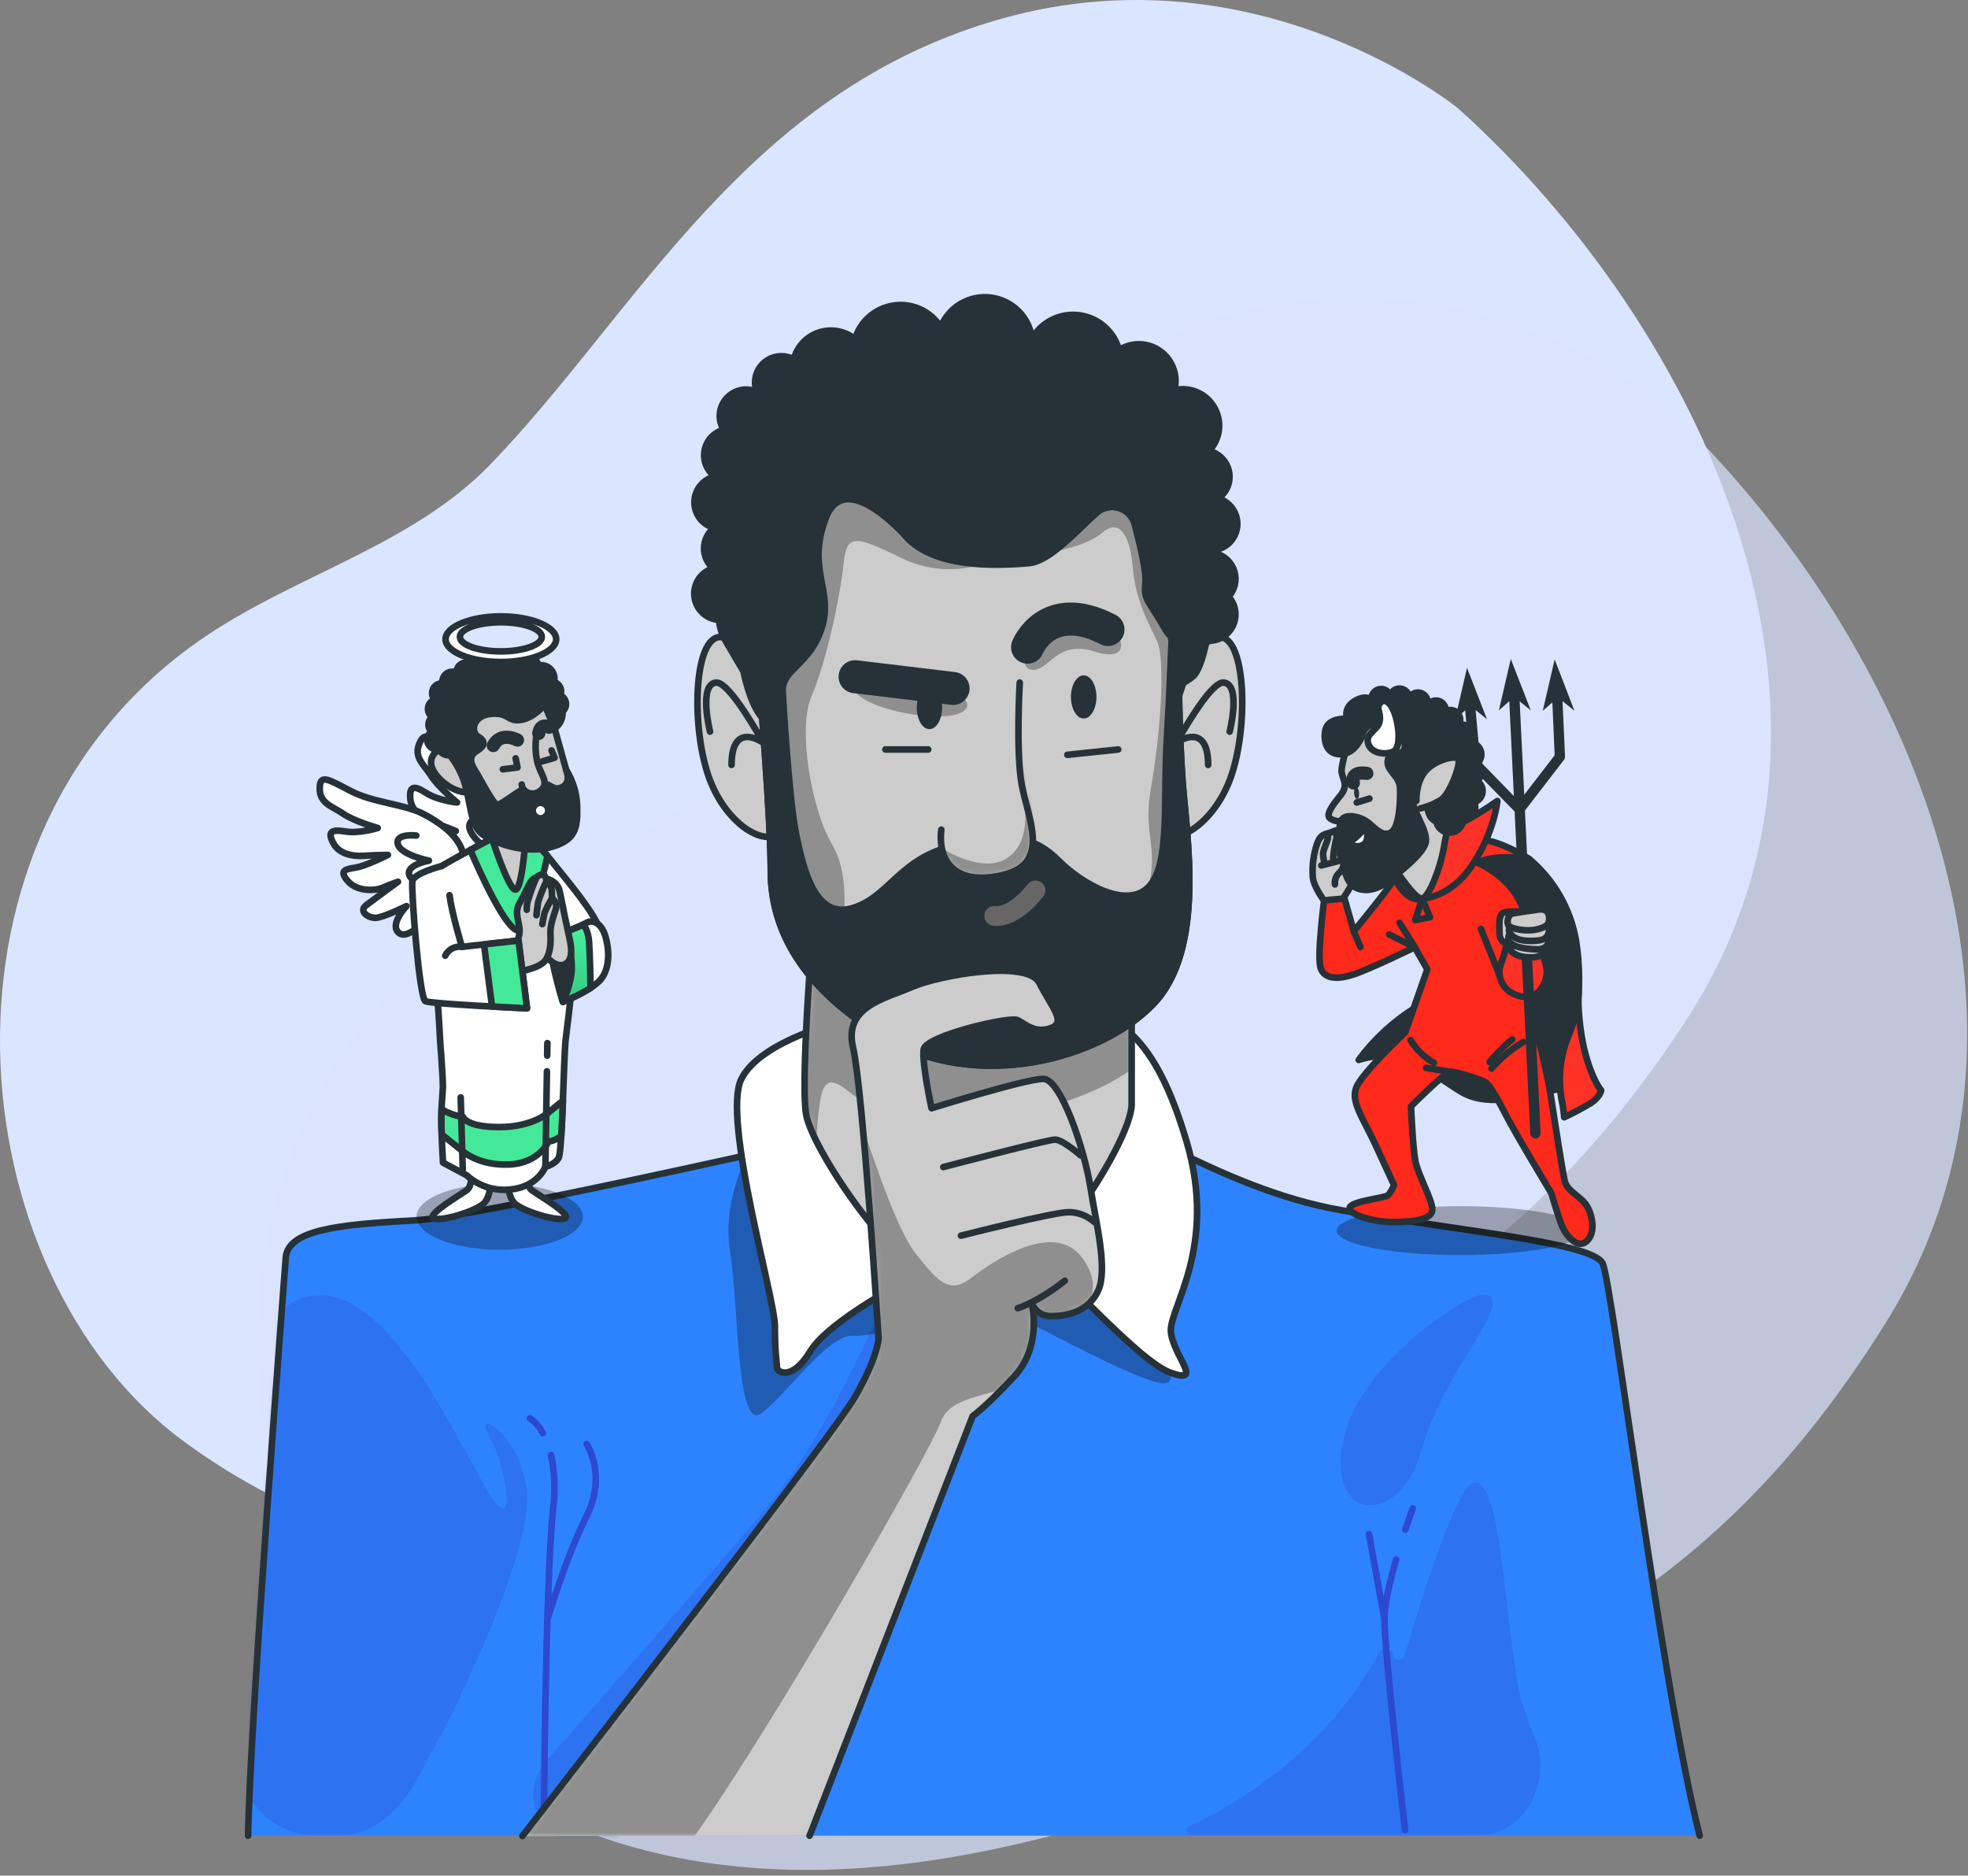 <svg width="298" height="284" viewBox="0 0 298 284" fill="none" xmlns="http://www.w3.org/2000/svg">
<rect x="0" y="0" width="298" height="284" fill="#808080" stroke="none"/>
<path d="M220.794 16.408C220.794 16.408 190.834 -8.081 151.86 2.776C112.887 13.634 96.581 47.238 74.23 70.343C62.522 82.441 45.24 86.899 31.335 96.211C-13.122 125.985 -6.543 192.929 27.744 218.185C57.422 240.044 94.504 242.333 142.762 226.208C191.02 210.084 225.558 200.395 255.488 154.214C285.417 108.033 257.696 49.652 220.794 16.408Z" fill="#DAE5FF"/>
<path opacity="0.7" d="M252.139 61.508C252.139 61.508 223.219 36.87 185.596 47.793C147.973 58.717 132.233 92.523 110.657 115.768C99.354 127.939 82.672 132.424 69.249 141.792C26.333 171.746 32.684 239.094 65.782 264.503C94.431 286.495 130.228 288.797 176.813 272.575C223.398 256.353 256.739 246.606 285.631 200.146C314.522 153.686 287.763 94.952 252.139 61.508Z" fill="#DAE5FF"/>
<path d="M257.377 277.951C251.576 255.391 244.135 194.511 242.693 191.337C241.25 188.163 221.82 186.512 203.097 183.246C184.373 179.98 168.068 167.511 161.241 166.916C157.393 166.556 153.525 166.457 149.663 166.621C149.663 166.621 74.154 184.209 62.564 184.805C50.973 185.4 43.57 186.291 43.269 190.447C43.011 194.087 37.793 261.437 37.572 277.951" fill="#2D83FF"/>
<mask id="mask0_428_1113" style="mask-type:luminance" maskUnits="userSpaceOnUse" x="37" y="166" width="221" height="112">
<path d="M257.377 277.951C251.576 255.391 244.135 194.511 242.693 191.337C241.25 188.163 221.82 186.512 203.097 183.246C184.373 179.98 168.068 167.511 161.241 166.916C158.448 166.655 155.644 166.531 152.84 166.546C150.726 166.557 148.646 166.858 146.586 167.334C132.304 170.634 72.75 184.282 62.564 184.805C50.973 185.4 43.57 186.291 43.269 190.447C43.011 194.087 37.793 261.437 37.572 277.951" fill="white"/>
</mask>
<g mask="url(#mask0_428_1113)">
<g opacity="0.3">
<path d="M36.479 265.823C36.004 272.496 41.305 277.951 47.995 277.951H51.208C57.836 277.951 62.094 272.187 64.904 266.185C65.05 265.872 65.209 265.56 65.381 265.25C69.728 257.429 81.023 233.941 79.722 225.273C78.42 216.605 71.465 213.112 74.074 217.452C76.683 221.792 78.42 233.1 74.074 226.145C69.728 219.189 59.298 195.296 48.002 196.162C47.304 196.216 46.658 196.306 46.06 196.426C42.761 197.086 41.296 200.518 41.143 203.879C40.39 220.441 37.724 248.346 36.479 265.823Z" fill="#2C49CF"/>
<path d="M223.647 277.947C230.964 277.95 235.225 269.552 232.327 262.833C231.051 259.876 230.076 256.863 229.635 253.955C227.462 239.615 227.026 225.274 223.551 224.409C220.908 223.75 215.243 241.952 212.685 250.696C212.41 251.635 211.008 251.5 210.91 250.526V250.526C210.816 249.585 209.291 249.334 208.85 250.17C205.686 256.164 197.502 268.305 180.1 276.534V276.534C179.426 276.85 179.646 277.935 180.39 277.935L223.647 277.947Z" fill="#2C49CF"/>
<path d="M142.195 185.587C139.725 184.44 137.712 187.626 136.708 190.158C133.483 198.3 125.407 217.226 115.973 228.416C108.473 237.312 93.373 254.539 82.77 266.583C78.246 271.722 81.901 279.8 88.748 279.8V279.8C91.384 279.8 93.845 278.497 95.318 276.31C103.267 264.504 129.108 225.955 137.827 210.779C145.835 196.843 145.805 187.263 142.195 185.587Z" fill="#2C49CF"/>
<path d="M219.994 198.132C219.735 198.306 219.481 198.477 219.219 198.647C216.879 200.169 204.775 208.509 203.201 219.111C201.457 230.854 212.207 230.609 215.135 219.896C218.063 209.184 226.394 200.147 226.007 197.096C225.68 194.514 221.325 197.235 219.994 198.132Z" fill="#2C49CF"/>
</g>
<path d="M211.415 236.115C210.476 239.375 209.635 242.923 209.635 245.17C209.635 250.235 212.753 277.13 212.753 277.13" stroke="#2C49CF" stroke-linecap="round" stroke-linejoin="round"/>
<path d="M213.919 228.386C213.919 228.386 213.447 229.688 212.808 231.609" stroke="#2C49CF" stroke-linecap="round" stroke-linejoin="round"/>
<path d="M209.634 245.145L207.296 232.284" stroke="#2C49CF" stroke-linecap="round" stroke-linejoin="round"/>
<path d="M83.442 220.312C84.005 222.966 84.113 225.696 83.761 228.385C82.589 239.3 82.331 276.987 82.331 276.987" stroke="#2C49CF" stroke-linecap="round" stroke-linejoin="round"/>
<path d="M80.25 214.751C81.071 215.332 81.737 216.105 82.19 217.004" stroke="#2C49CF" stroke-linecap="round" stroke-linejoin="round"/>
<path d="M88.826 218.643C88.826 218.643 91.944 223.321 88.826 229.558C85.707 235.795 83 244.85 83 244.85" stroke="#2C49CF" stroke-linecap="round" stroke-linejoin="round"/>
</g>
<path d="M257.377 277.951C251.576 255.391 244.135 194.511 242.693 191.337C241.25 188.163 221.82 186.512 203.097 183.246C184.373 179.98 168.068 167.511 161.241 166.916C157.393 166.556 153.525 166.457 149.663 166.621C149.663 166.621 74.154 184.209 62.564 184.805C50.973 185.4 43.57 186.291 43.269 190.447C43.011 194.087 37.793 261.437 37.572 277.951" stroke="#263238" stroke-linecap="round" stroke-linejoin="round"/>
<path opacity="0.3" d="M113.179 174.872C113.179 174.872 109.269 181.821 110.57 189.642C111.872 197.463 111.442 217.022 115.353 213.977C119.263 210.932 125.476 201.951 129.257 202.245C133.039 202.54 150.547 197.439 150.547 197.439C150.547 197.439 165.76 205.696 172.273 208.305C178.786 210.914 177.927 209.176 175.754 201.785C173.581 194.394 174.446 188.752 174.882 176.149C175.318 163.545 141.185 161.587 132.732 163.981C124.279 166.376 111.878 173.564 113.179 174.872Z" fill="black"/>
<path d="M127.993 154.466C127.993 154.466 115.23 157.438 112.259 163.374C109.287 169.31 117.335 196.604 117.335 200.76C117.335 204.916 117.636 206.101 117.636 206.991C117.636 207.881 120.006 209.072 122.682 204.615C125.359 200.159 137.52 193.338 141.977 191.853C146.434 190.367 153.85 188.587 156.815 190.072C159.78 191.558 172.255 206.101 177.301 207.875C182.347 209.649 177.595 205.205 177.301 201.644C177.006 198.084 184.422 188.875 179.677 172.846C174.931 156.818 169.253 153.238 160.922 152.072C152.591 150.906 127.993 154.466 127.993 154.466Z" fill="white" stroke="#263238" stroke-linecap="round" stroke-linejoin="round"/>
<path d="M123.241 138.419C123.241 138.419 121.166 163.061 122.056 168.697C122.946 174.332 137.79 196.322 146.692 196.899C155.593 197.476 171.358 173.154 171.358 167.217V141.98C171.358 141.98 157.699 149.402 143.733 145.841C129.766 142.281 124.438 139.015 124.438 139.015L123.241 138.419Z" fill="#CCCCCC"/>
<mask id="mask1_428_1113" style="mask-type:luminance" maskUnits="userSpaceOnUse" x="121" y="138" width="51" height="59">
<path d="M123.241 138.419C123.241 138.419 121.166 163.061 122.056 168.697C122.946 174.332 137.79 196.322 146.692 196.899C155.593 197.476 171.358 173.154 171.358 167.217V141.98C171.358 141.98 157.699 149.402 143.733 145.841C129.766 142.281 124.438 139.015 124.438 139.015L123.241 138.419Z" fill="white"/>
</mask>
<g mask="url(#mask1_428_1113)">
<path opacity="0.3" d="M158.153 167.788C164.63 165.946 168.749 163.792 171.333 161.925V141.98C171.333 141.98 157.674 149.402 143.708 145.841C132.148 142.888 126.519 140.144 124.904 139.291C124.291 139.537 123.677 139.788 123.063 140.04C122.621 145.62 121.252 163.933 122.007 168.697C122.348 170.157 122.89 171.564 123.615 172.877C123.694 170.71 123.899 168.55 124.229 166.407C124.923 162.723 126.537 163.638 129.073 165.713C131.608 167.788 143.407 171.938 158.153 167.788Z" fill="black"/>
</g>
<path d="M123.241 138.419C123.241 138.419 121.166 163.061 122.056 168.697C122.946 174.332 137.79 196.322 146.692 196.899C155.593 197.476 171.358 173.154 171.358 167.217V141.98C171.358 141.98 157.699 149.402 143.733 145.841C129.766 142.281 124.438 139.015 124.438 139.015L123.241 138.419Z" stroke="#263238" stroke-linecap="round" stroke-linejoin="round"/>
<path d="M116.415 110.18C116.415 110.18 114.039 97.712 109.588 96.527C105.137 95.342 104.542 109.29 107.212 117.307C109.883 125.325 117.035 129.18 118.79 125.024C120.546 120.868 116.415 110.18 116.415 110.18Z" fill="#CCCCCC" stroke="#263238" stroke-linecap="round" stroke-linejoin="round"/>
<path d="M118.496 117.903C118.496 117.903 111.074 103.059 108.403 103.354C105.733 103.649 107.513 110.776 107.513 110.776" stroke="#263238" stroke-linecap="round" stroke-linejoin="round"/>
<path d="M115.23 112.262C115.23 112.262 110.773 109.29 110.773 115.822" stroke="#263238" stroke-linecap="round" stroke-linejoin="round"/>
<path d="M177.301 110.18C177.301 110.18 179.676 97.712 184.127 96.527C188.578 95.342 189.173 109.29 186.503 117.307C183.832 125.325 176.681 129.18 174.925 125.024C173.169 120.868 177.301 110.18 177.301 110.18Z" fill="#CCCCCC" stroke="#263238" stroke-linecap="round" stroke-linejoin="round"/>
<path d="M175.22 117.903C175.22 117.903 182.642 103.059 185.312 103.354C187.983 103.649 186.202 110.776 186.202 110.776" stroke="#263238" stroke-linecap="round" stroke-linejoin="round"/>
<path d="M178.485 112.262C178.485 112.262 182.942 109.29 182.942 115.822" stroke="#263238" stroke-linecap="round" stroke-linejoin="round"/>
<path d="M115.23 106.324C115.23 106.324 116.721 124.428 116.721 131.85C116.721 139.272 119.987 148.775 133.941 157.081C147.895 165.387 166.594 160.347 174.612 152.035C182.629 143.723 179.658 126.509 179.063 118.197C178.467 109.885 178.449 100.683 178.449 96.232C178.449 91.781 179.063 76.636 174.293 68.92C169.523 61.203 139.565 60.012 127.096 66.544C114.628 73.076 111.362 84.961 112.252 88.509C113.142 92.057 115.23 106.324 115.23 106.324Z" fill="#CCCCCC"/>
<mask id="mask2_428_1113" style="mask-type:luminance" maskUnits="userSpaceOnUse" x="112" y="62" width="69" height="100">
<path d="M115.23 106.324C115.23 106.324 116.721 124.428 116.721 131.85C116.721 139.272 119.987 148.775 133.941 157.081C147.895 165.387 166.594 160.347 174.612 152.035C182.629 143.723 179.658 126.509 179.063 118.197C178.467 109.885 178.449 100.683 178.449 96.232C178.449 91.781 179.063 76.636 174.293 68.92C169.523 61.203 139.565 60.012 127.096 66.544C114.628 73.076 111.362 84.961 112.252 88.509C113.142 92.057 115.23 106.324 115.23 106.324Z" fill="white"/>
</mask>
<g mask="url(#mask2_428_1113)">
<path opacity="0.3" d="M146.403 71.462C144.562 71.093 129.828 69.822 122.375 69.583C113.781 76.256 111.497 85.452 112.258 88.509C113.149 92.076 115.23 106.312 115.23 106.312C115.23 106.312 116.721 124.428 116.721 131.85C116.721 137.474 118.606 144.294 125.586 150.881C127.01 149.067 127.772 146.821 127.747 144.515C127.747 137.603 128.668 132.299 125.905 127.694C123.143 123.09 120.607 110.64 122.909 105.336C125.212 100.032 127.287 89.897 127.747 85.287C128.207 80.676 129.589 81.143 136.734 84.599C138.853 85.607 141.163 86.148 143.509 86.187C145.854 86.227 148.181 85.762 150.332 84.826C150.332 84.826 148.705 71.922 146.403 71.462Z" fill="black"/>
<path opacity="0.3" d="M140.731 103.868C140.731 103.868 127.047 102.113 129.582 104.875C132.118 107.638 141.566 109.252 145.022 108.104C148.478 106.956 145.194 104.016 140.731 103.868Z" fill="black"/>
<path opacity="0.3" d="M156.311 96.583C156.311 96.583 153.776 101.193 156.311 101.42C158.847 101.647 159.995 96.81 165.759 98.658C171.524 100.505 170.37 95.662 166.68 94.274C162.991 92.887 158.153 94.508 156.311 96.583Z" fill="black"/>
<path opacity="0.3" d="M179.05 118.198C178.436 109.886 178.436 100.683 178.436 96.233C178.436 91.782 179.05 76.637 174.28 68.921C173.39 67.472 171.609 66.25 169.215 65.274C167.466 65.427 161.591 66.164 161.591 66.164L158.828 83.678C158.828 83.678 164.587 82.758 166.895 80.683C169.203 78.608 171.039 80.449 171.505 85.754C171.972 91.058 173.807 94.047 175.188 97.043C176.57 100.039 175.649 111.562 174.268 119.395C172.886 127.228 176.109 128.382 173.114 136.909C170.118 145.436 161.591 154.191 154.697 157.88C152.241 159.194 152.646 160.305 154.611 161.06C162.776 160.078 170.253 156.542 174.599 152.036C182.611 143.73 179.645 126.51 179.05 118.198Z" fill="black"/>
</g>
<path d="M115.23 106.324C115.23 106.324 116.721 124.428 116.721 131.85C116.721 139.272 119.987 148.775 133.941 157.081C147.895 165.387 166.594 160.347 174.612 152.035C182.629 143.723 179.658 126.509 179.063 118.197C178.467 109.885 178.449 100.683 178.449 96.232C178.449 91.781 179.063 76.636 174.293 68.92C169.523 61.203 139.565 60.012 127.096 66.544C114.628 73.076 111.362 84.961 112.252 88.509C113.142 92.057 115.23 106.324 115.23 106.324Z" stroke="#263238" stroke-linecap="round" stroke-linejoin="round"/>
<path d="M134.07 113.483H140.553" stroke="#263238" stroke-linecap="round" stroke-linejoin="round"/>
<path d="M161.622 114.293L169.32 113.483" stroke="#263238" stroke-linecap="round" stroke-linejoin="round"/>
<path d="M184.09 83.764C184.09 83.592 184.09 83.414 184.09 83.242C184.977 83.078 185.782 82.62 186.375 81.94C186.967 81.261 187.312 80.401 187.353 79.5C187.395 78.6 187.13 77.712 186.602 76.981C186.074 76.25 185.314 75.72 184.447 75.476C185.086 75.035 185.583 74.418 185.877 73.699C186.171 72.98 186.25 72.191 186.102 71.428C185.955 70.665 185.589 69.962 185.049 69.404C184.508 68.847 183.817 68.459 183.059 68.287C183.886 67.428 184.413 66.324 184.56 65.14C184.708 63.956 184.468 62.757 183.878 61.721C183.287 60.684 182.377 59.867 181.283 59.391C180.19 58.915 178.971 58.805 177.81 59.079C177.935 58.627 178.001 58.16 178.007 57.691C178.007 56.215 177.42 54.798 176.376 53.754C175.332 52.71 173.915 52.123 172.439 52.123C171.375 52.126 170.335 52.435 169.443 53.014C169.077 51.638 168.311 50.403 167.242 49.463C166.173 48.523 164.85 47.922 163.439 47.735C162.028 47.548 160.594 47.785 159.317 48.414C158.041 49.043 156.98 50.037 156.269 51.27C156.063 49.691 155.338 48.224 154.209 47.1C153.08 45.977 151.609 45.26 150.029 45.062C148.448 44.864 146.846 45.196 145.475 46.006C144.103 46.816 143.039 48.059 142.45 49.539C141.712 48.369 140.653 47.436 139.399 46.853C138.144 46.27 136.748 46.062 135.378 46.252C134.008 46.443 132.723 47.025 131.675 47.928C130.627 48.831 129.862 50.017 129.472 51.344C128.716 50.732 127.818 50.321 126.861 50.146C125.905 49.972 124.919 50.041 123.996 50.346C123.073 50.652 122.241 51.184 121.577 51.895C120.913 52.605 120.438 53.471 120.196 54.413C119.588 54.084 118.905 53.919 118.214 53.935C117.523 53.951 116.849 54.147 116.256 54.503C115.664 54.86 115.176 55.365 114.838 55.968C114.501 56.571 114.327 57.252 114.333 57.943C114.338 58.411 114.423 58.874 114.585 59.312C113.975 59.047 113.309 58.938 112.646 58.995C111.983 59.052 111.345 59.273 110.789 59.639C110.233 60.005 109.778 60.503 109.463 61.089C109.148 61.675 108.984 62.33 108.986 62.995C108.993 63.733 109.205 64.454 109.6 65.077C108.87 65.268 108.21 65.662 107.695 66.214C107.181 66.766 106.833 67.453 106.694 68.194C106.554 68.936 106.628 69.701 106.907 70.403C107.186 71.104 107.658 71.712 108.268 72.155C107.394 72.352 106.612 72.837 106.047 73.532C105.482 74.227 105.166 75.091 105.151 75.987C105.137 76.883 105.423 77.757 105.965 78.471C106.507 79.184 107.272 79.695 108.139 79.921C107.674 80.281 107.296 80.741 107.031 81.266C106.766 81.792 106.622 82.37 106.609 82.958C106.596 83.546 106.715 84.13 106.956 84.666C107.198 85.203 107.556 85.679 108.004 86.06C107.103 86.321 106.324 86.892 105.802 87.671C105.281 88.451 105.052 89.39 105.154 90.322C105.257 91.254 105.685 92.121 106.364 92.768C107.042 93.416 107.928 93.803 108.864 93.862C108.953 94.797 109.2 95.711 109.594 96.563C111.669 100.124 112.565 101.61 112.565 101.61C112.565 101.61 113.517 106.594 115.42 108.706C115.819 113.851 116.715 126.11 116.715 131.887C116.715 139.309 119.981 148.812 133.935 157.118C147.889 165.424 166.588 160.384 174.606 152.072C182.623 143.76 179.652 126.546 179.057 118.234C178.707 113.323 178.565 108.105 178.504 103.734C179.232 103.41 179.916 102.998 180.542 102.506C181.383 101.892 182.132 99.768 182.715 96.981C182.831 96.999 182.948 97.011 183.065 97.018C183.84 97.021 184.599 96.798 185.25 96.377C185.901 95.956 186.415 95.355 186.729 94.646C187.044 93.938 187.145 93.153 187.021 92.388C186.897 91.623 186.553 90.911 186.03 90.338C186.494 89.833 186.819 89.216 186.974 88.548C187.129 87.88 187.107 87.183 186.913 86.525C186.718 85.867 186.356 85.271 185.863 84.795C185.369 84.318 184.761 83.978 184.097 83.807L184.09 83.764ZM174.004 134.207C170.738 137.768 163.912 133.913 160.351 130.352C156.791 126.792 153.224 125.895 144.617 127.976C136.01 130.057 134.795 135.693 129.177 137.473C123.56 139.254 121.762 132.132 120.583 126.491C119.404 120.849 118.508 104.526 118.508 104.526C118.508 101.26 122.664 100.664 124.444 95.022C126.225 89.381 122.069 86.121 125.058 78.398C128.048 70.675 137.213 81.277 137.391 81.468C141.621 85.845 150.136 85.765 155.808 85.268C159.025 84.973 163.015 80.356 166.109 77.612C166.569 77.223 167.12 76.957 167.71 76.839C168.301 76.722 168.912 76.757 169.485 76.942C170.058 77.126 170.575 77.453 170.987 77.893C171.398 78.333 171.691 78.87 171.837 79.454C172.684 82.683 173.617 86.71 173.452 88.221C173.157 90.891 173.857 90.78 176.233 94.936C177.405 96.987 177.221 95.692 177.411 97.122C177.27 99.682 177.147 104.28 176.718 111.389C176.079 121.168 177.27 130.665 174.004 134.207Z" fill="#263238" stroke="#263238" stroke-linecap="round" stroke-linejoin="round"/>
<path d="M129.478 102.463L144.316 104.243" stroke="#263238" stroke-width="5" stroke-linecap="round" stroke-linejoin="round"/>
<path d="M155.599 97.989C155.599 97.989 158.571 90.567 167.773 95.318" stroke="#263238" stroke-width="5" stroke-linecap="round" stroke-linejoin="round"/>
<path d="M154.414 103.353C154.414 103.353 153.801 113.746 154.709 118.792C155.618 123.839 159.16 130.665 152.039 132.446C144.918 134.226 141.946 130.665 142.536 125.619" fill="#CCCCCC"/>
<mask id="mask3_428_1113" style="mask-type:luminance" maskUnits="userSpaceOnUse" x="142" y="103" width="15" height="30">
<path d="M154.414 103.353C154.414 103.353 153.801 113.746 154.709 118.792C155.618 123.839 159.16 130.665 152.039 132.446C144.918 134.226 141.946 130.665 142.536 125.619" fill="white"/>
</mask>
<g mask="url(#mask3_428_1113)">
<path opacity="0.3" d="M142.947 128.615C142.947 128.615 148.705 132.298 152.395 129.996C156.084 127.694 155.409 122.335 154.709 118.793C154.009 115.251 153.776 112.482 153.776 112.482C153.776 112.482 157.926 124.926 156.545 128.842C155.163 132.759 148.705 135.067 144.347 133.453C139.988 131.838 142.947 128.615 142.947 128.615Z" fill="black"/>
</g>
<path d="M154.414 103.353C154.414 103.353 153.801 113.746 154.709 118.792C155.618 123.839 159.16 130.665 152.039 132.446C144.918 134.226 141.946 130.665 142.536 125.619" stroke="#263238" stroke-linecap="round" stroke-linejoin="round"/>
<path d="M142.658 107.135C142.658 108.939 141.793 110.401 140.731 110.401C139.669 110.401 138.822 108.939 138.822 107.135C138.822 105.33 139.687 103.869 140.755 103.869C141.823 103.869 142.658 105.354 142.658 107.135Z" fill="#263238"/>
<path d="M166.024 105.527C166.024 107.325 165.158 108.793 164.096 108.793C163.034 108.793 162.162 107.325 162.162 105.527C162.162 103.728 163.028 102.261 164.096 102.261C165.164 102.261 166.024 103.722 166.024 105.527Z" fill="#263238"/>
<path d="M150.553 138.677C150.553 138.677 153.224 139.29 156.784 134.821" stroke="#666666" stroke-width="3" stroke-linecap="round" stroke-linejoin="round"/>
<path d="M122.597 277.952L147.287 214.413C147.287 214.413 149.068 213.229 153.518 208.477C157.969 203.725 156.195 197.194 156.195 197.194C156.4 197.813 156.799 198.351 157.333 198.726C157.867 199.1 158.508 199.293 159.16 199.275C161.536 199.275 164.802 198.661 166.287 195.413C167.773 192.166 165.987 185.321 165.097 179.679C164.206 174.037 160.646 163.356 157.975 163.356C155.305 163.356 141.056 167.806 141.056 167.806C141.056 167.806 139.571 160.98 139.865 158.905C140.16 156.83 152.941 153.853 154.114 154.466C155.286 155.08 156.784 156.548 159.16 155.657C161.536 154.767 159.16 152.391 157.38 148.831C155.6 145.27 142.241 147.64 138.085 149.445C133.929 151.25 127.698 152.416 129.177 158.653C130.657 164.89 133.039 202.59 133.039 202.59C133.039 202.59 133.039 205.26 129.478 211.491C126.464 216.765 90.226 263.672 79.108 278.001" fill="#CCCCCC"/>
<mask id="mask4_428_1113" style="mask-type:luminance" maskUnits="userSpaceOnUse" x="79" y="146" width="88" height="133">
<path d="M122.597 277.952L147.287 214.413C147.287 214.413 149.068 213.229 153.518 208.477C157.969 203.725 156.195 197.194 156.195 197.194C156.4 197.813 156.799 198.351 157.333 198.726C157.867 199.1 158.508 199.293 159.16 199.275C161.536 199.275 164.802 198.661 166.287 195.413C167.773 192.166 165.987 185.321 165.097 179.679C164.206 174.037 160.646 163.356 157.975 163.356C155.305 163.356 141.056 167.806 141.056 167.806C141.056 167.806 139.571 160.98 139.865 158.905C140.16 156.83 152.941 153.853 154.114 154.466C155.286 155.08 156.784 156.548 159.16 155.657C161.536 154.767 159.16 152.391 157.38 148.831C155.6 145.27 142.241 147.64 138.085 149.445C133.929 151.25 127.698 152.416 129.177 158.653C130.657 164.89 133.039 202.59 133.039 202.59C133.039 202.59 133.039 205.26 129.478 211.491C126.464 216.765 90.226 263.672 79.108 278.001" fill="white"/>
</mask>
<g mask="url(#mask4_428_1113)">
<path opacity="0.3" d="M159.16 199.28C160.998 199.355 162.812 198.85 164.348 197.837C165.489 196.401 166.416 193.915 163.881 190.471C159.664 184.719 150.461 190.851 147.011 193.54C143.561 196.229 141.646 193.54 138.576 189.709C136.194 186.732 132.818 177.272 130.645 170.593C131.872 183.835 133.039 202.558 133.039 202.558C133.039 202.558 133.039 205.229 129.478 211.46C126.464 216.733 90.226 263.641 79.108 277.969H105.205C117.157 261.155 140.811 219.821 142.413 215.401C143.641 211.902 147.84 211.656 151.769 210.324C152.303 209.778 152.88 209.176 153.518 208.482C157.975 203.731 156.195 197.199 156.195 197.199C156.4 197.819 156.799 198.356 157.333 198.731C157.867 199.106 158.508 199.298 159.16 199.28Z" fill="black"/>
</g>
<path d="M122.597 277.952L147.287 214.413C147.287 214.413 149.068 213.229 153.518 208.477C157.969 203.725 156.195 197.194 156.195 197.194C156.4 197.813 156.799 198.351 157.333 198.726C157.867 199.1 158.508 199.293 159.16 199.275C161.536 199.275 164.802 198.661 166.287 195.413C167.773 192.166 165.987 185.321 165.097 179.679C164.206 174.037 160.646 163.356 157.975 163.356C155.305 163.356 141.056 167.806 141.056 167.806C141.056 167.806 139.571 160.98 139.865 158.905C140.16 156.83 152.941 153.853 154.114 154.466C155.286 155.08 156.784 156.548 159.16 155.657C161.536 154.767 159.16 152.391 157.38 148.831C155.6 145.27 142.241 147.64 138.085 149.445C133.929 151.25 127.698 152.416 129.177 158.653C130.657 164.89 133.039 202.59 133.039 202.59C133.039 202.59 133.039 205.26 129.478 211.491C126.464 216.765 90.226 263.672 79.108 278.001" stroke="#263238" stroke-linecap="round" stroke-linejoin="round"/>
<path d="M142.836 176.713C142.836 176.713 158.571 172.557 159.755 172.557C160.94 172.557 163.617 174.933 163.617 174.933" stroke="#263238" stroke-linecap="round" stroke-linejoin="round"/>
<path d="M145.507 187.102C145.507 187.102 159.461 183.541 161.83 183.541C163.256 183.547 164.63 184.076 165.692 185.027" stroke="#263238" stroke-linecap="round" stroke-linejoin="round"/>
<path d="M154.114 198.083C154.114 198.083 157.085 197.193 161.241 193.927" stroke="#263238" stroke-linecap="round" stroke-linejoin="round"/>
<path opacity="0.3" d="M221.101 190.047C231.431 190.047 239.806 188.388 239.806 186.342C239.806 184.295 231.431 182.636 221.101 182.636C210.771 182.636 202.396 184.295 202.396 186.342C202.396 188.388 210.771 190.047 221.101 190.047Z" fill="black"/>
<path d="M231.605 130.102C235.339 133.274 237.836 137.66 238.659 142.489C239.926 150.45 237.937 155.516 239.021 159.132C240.104 162.748 240.742 163.743 240.742 163.743C240.742 163.743 241.015 163.743 234.682 165.193C228.349 166.642 224.283 167.364 220.756 165.009C217.228 162.654 214.334 160.822 211.89 160.037C209.446 159.252 205.74 160.488 205.74 160.488C208.08 157.327 210.995 154.637 214.334 152.559C219.939 149.031 219.217 146.77 217.589 142.249C216.41 139.104 215.02 136.042 213.429 133.085C215.779 131.32 218.443 130.019 221.279 129.249C225.911 128.019 230.971 129.829 231.605 130.102Z" fill="#263238" stroke="#263238" stroke-linecap="round" stroke-linejoin="round"/>
<path d="M239.021 149.544C239.021 149.544 239.293 152.685 237.487 156.871C236.23 159.965 235.883 163.353 236.487 166.637C236.666 167.472 236.789 168.319 236.854 169.17C238.249 168.523 239.606 167.798 240.92 166.998C242.276 166.098 242.459 165.104 242.459 165.104C242.459 165.104 241.103 163.654 239.926 159.043C239.205 155.931 238.901 152.737 239.021 149.544Z" fill="#FF3227" stroke="#263238" stroke-linecap="round" stroke-linejoin="round"/>
<path d="M216.956 135.168C216.956 135.168 221.206 132.551 223.555 130.824C225.905 129.097 231.605 130.102 231.605 130.102C231.605 130.102 228.349 127.93 225.366 127.297C222.383 126.664 215.689 128.652 214.151 129.469C212.612 130.285 215.198 136.1 215.198 136.1L216.956 135.168Z" fill="#FF2D21" stroke="#263238" stroke-linecap="round" stroke-linejoin="round"/>
<path d="M212.335 131.055C211.555 132.48 210.666 133.843 209.676 135.132C207.897 137.492 204.992 141.009 204.992 141.009L203.485 135.702L200.502 136.335C200.502 136.335 199.387 144.934 199.979 146.598C200.57 148.263 202.548 148.336 204.956 147.551C207.363 146.766 214.224 143.437 214.224 143.437L216.129 146.771L212.795 156.291C212.795 156.291 206.227 162.477 205.369 164.665C204.511 166.852 206.416 169.328 208.227 173.232C210.037 177.136 211.084 179.418 211.084 179.418C210.885 179.97 210.595 180.485 210.226 180.941C209.75 181.417 204.992 181.799 204.417 182.752C203.841 183.704 207.557 185.033 210.99 185.033C214.423 185.033 216.988 184.557 216.888 183.034C216.789 181.511 214.7 177.801 214.318 175.801C213.936 173.802 213.654 167.517 213.654 167.517C213.654 167.517 218.793 162.377 219.557 162.283C220.321 162.189 224.508 163.518 224.979 163.9C225.45 164.282 226.125 165.136 227.837 168.469C229.548 171.803 234.928 180.69 234.928 180.69C234.928 180.69 235.786 183.736 236.451 185.447C237.116 187.158 238.832 189.069 240.167 188.017C241.501 186.965 241.308 184.594 240.449 182.877C239.591 181.161 237.309 180.496 236.927 178.785C236.545 177.073 235.551 170.657 234.881 166.282C234.211 161.906 232.599 155.904 232.123 153.904C231.647 151.905 232.311 143.526 231.17 139.25C230.03 134.975 227.648 132.871 224.979 131.254C222.31 129.636 218.793 129.919 216.605 130.207C214.418 130.495 213.366 130.584 213.366 130.584L212.335 131.055Z" fill="#FF291C" stroke="#263238" stroke-linecap="round" stroke-linejoin="round"/>
<path d="M211.927 139.721L214.24 143.431L210.357 141.49" stroke="#263238" stroke-linecap="round" stroke-linejoin="round"/>
<path d="M213.596 157.478C214.449 158.913 215.666 160.098 217.123 160.911" stroke="#263238" stroke-linecap="round" stroke-linejoin="round"/>
<path d="M219.573 162.282L215.946 161.696" stroke="#263238" stroke-linecap="round" stroke-linejoin="round"/>
<path d="M225.853 161.791C227.234 160.206 228.857 158.849 230.663 157.771" stroke="#263238" stroke-linecap="round" stroke-linejoin="round"/>
<path d="M225.56 160.812C225.56 160.812 227.622 158.357 228.993 157.378" stroke="#263238" stroke-linecap="round" stroke-linejoin="round"/>
<path d="M204.992 141.008L206.008 143.395" stroke="#263238" stroke-linecap="round" stroke-linejoin="round"/>
<path d="M203.354 136.068C203.354 136.068 205.212 133.451 205.505 131.74C205.798 130.029 205.045 127.553 204.589 127.407C204.134 127.26 203.93 127.611 204.139 128.265C204.26 128.645 204.346 129.036 204.396 129.432C204.396 129.432 203.605 127.715 203.778 126.773C203.951 125.831 203.213 125.345 201.967 125.868C200.722 126.391 200.015 126.098 199.419 127.804C198.897 129.371 198.679 131.023 198.775 132.672C198.832 134.174 200.481 136.335 200.481 136.335L203.354 136.068Z" fill="#CCCCCC" stroke="#263238" stroke-linecap="round" stroke-linejoin="round"/>
<path d="M200.868 126.265C200.868 126.265 201.24 126.265 201.057 127.003C200.873 127.741 200.272 128.861 200.34 129.473C200.408 130.086 200.559 130.75 200.559 130.75" stroke="#263238" stroke-linecap="round" stroke-linejoin="round"/>
<path d="M201.967 125.867C202.136 126.002 202.262 126.183 202.329 126.389C202.396 126.595 202.401 126.815 202.344 127.024C202.116 127.94 201.96 128.873 201.878 129.813C201.878 130.096 201.951 130.52 201.951 130.52" stroke="#263238" stroke-linecap="round" stroke-linejoin="round"/>
<path d="M203.071 125.689C203.071 125.689 203.453 126.082 203.249 127.207C203.045 128.332 202.684 129.358 203.15 130.222" stroke="#263238" stroke-linecap="round" stroke-linejoin="round"/>
<path d="M200.083 131.044L202.736 130.353" stroke="#263238" stroke-linecap="round" stroke-linejoin="round"/>
<path d="M203.443 131.022C203.363 131.433 203.156 131.808 202.852 132.095C202.594 132.318 202.395 132.599 202.271 132.915C202.147 133.232 202.102 133.574 202.14 133.911" stroke="#263238" stroke-linecap="round" stroke-linejoin="round"/>
<path d="M228.334 141.186C228.24 142.74 227.908 144.271 227.35 145.724C226.518 147.54 227.35 150.261 230.302 150.868C233.253 151.475 234.237 148.372 234.237 147.158C234.237 145.944 232.95 142.699 232.95 142.317C232.95 141.935 231.511 139.522 228.637 141.27" fill="#FF3025"/>
<path d="M228.334 141.186C228.24 142.74 227.908 144.271 227.35 145.724C226.518 147.54 227.35 150.261 230.302 150.868C233.253 151.475 234.237 148.372 234.237 147.158C234.237 145.944 232.95 142.699 232.95 142.317C232.95 141.935 231.511 139.522 228.637 141.27" stroke="#263238" stroke-linecap="round" stroke-linejoin="round"/>
<path d="M238.408 107.624L235.41 99.847L233.609 107.624L235.064 106.352L235.41 114.354L230.804 120.336L230.113 106.205L231.793 107.55L228.768 99.773L226.968 107.55L228.538 106.174L229.234 120.535L224.147 115.301L223.44 107.519L225.162 108.895L222.137 101.118L220.342 108.895L221.865 107.561L222.608 115.725C222.625 115.904 222.703 116.072 222.828 116.202L229.349 122.874L231.715 171.619C231.724 171.821 231.811 172.012 231.957 172.151C232.103 172.29 232.298 172.368 232.5 172.368H232.536C232.744 172.357 232.939 172.265 233.079 172.111C233.219 171.957 233.293 171.754 233.285 171.546L230.909 122.728L236.817 115.061C236.929 114.91 236.987 114.725 236.98 114.537L236.603 106.164L238.408 107.624Z" fill="#263238"/>
<path d="M231.223 138.083C231.223 138.083 228.349 137.858 227.596 138.235C226.842 138.611 227.072 140.579 227.072 141.485C227.072 142.39 228.056 143.227 228.642 142.699C229.229 142.17 229.323 139.747 229.323 139.747C229.977 139.716 230.616 139.537 231.191 139.224C231.966 138.763 231.746 138.004 231.223 138.083Z" fill="#CCCCCC" stroke="#263238" stroke-linecap="round" stroke-linejoin="round"/>
<path d="M229.244 142.772C229.244 142.772 228.261 143.148 228.637 143.756C229.014 144.363 229.925 144.964 231.814 144.964C233.703 144.964 234.614 143.756 234.311 143.075C234.007 142.395 232.871 142.997 231.887 142.997C231.003 142.966 230.121 142.891 229.244 142.772Z" fill="#CCCCCC" stroke="#263238" stroke-linecap="round" stroke-linejoin="round"/>
<path d="M228.637 141.259C228.637 141.259 228.114 142.091 228.637 142.698C229.161 143.306 230.527 143.682 232.646 143.745C234.766 143.808 234.74 142.008 234.311 141.322C233.881 140.636 231.741 141.474 230.83 141.474C230.095 141.453 229.362 141.381 228.637 141.259Z" fill="#CCCCCC" stroke="#263238" stroke-linecap="round" stroke-linejoin="round"/>
<path d="M229.166 140.05C229.033 140.065 228.906 140.115 228.799 140.194C228.691 140.274 228.607 140.38 228.554 140.503C228.5 140.626 228.481 140.76 228.496 140.893C228.512 141.026 228.562 141.152 228.642 141.259C229.098 142.018 230.003 142.468 231.819 142.468C233.635 142.468 234.316 142.165 234.541 141.034C234.766 139.904 234.164 139.668 233.332 139.82C232.5 139.972 230.375 139.998 229.166 140.05Z" fill="#CCCCCC" stroke="#263238" stroke-linecap="round" stroke-linejoin="round"/>
<path d="M232.573 137.779C232.573 137.779 229.846 138.156 229.093 138.302C228.339 138.449 228.109 139.59 228.412 140.118C228.716 140.647 231.134 141.102 232.719 140.725C234.305 140.348 234.766 139.815 234.535 138.606C234.305 137.397 232.95 137.706 232.573 137.779Z" fill="#CCCCCC" stroke="#263238" stroke-linecap="round" stroke-linejoin="round"/>
<path d="M227.046 147.613L224.252 140.653" stroke="#263238" stroke-linecap="round" stroke-linejoin="round"/>
<path d="M215.36 136.052C215.36 136.052 219.589 136.052 222.969 130.933C226.35 125.815 226.732 121.283 226.732 121.283C226.732 121.283 220.976 125.402 217.998 125.82C215.02 126.239 209.655 126.521 209.655 126.521C209.655 126.521 209.43 129.316 211.293 133.137C213.157 136.957 215.36 136.052 215.36 136.052Z" fill="#FF3227" stroke="#263238" stroke-linecap="round" stroke-linejoin="round"/>
<path d="M215.36 136.052L214.292 139.313L216.532 138.878L215.36 136.052Z" stroke="#263238" stroke-linecap="round" stroke-linejoin="round"/>
<path d="M204.448 111.617C204.448 111.617 202.961 115.856 203.166 116.992C203.37 118.127 204.212 118.939 202.956 120.472C201.7 122.006 200.742 123.345 201.386 123.905C201.867 124.247 202.459 124.398 203.045 124.329C202.894 125.922 203.047 127.529 203.495 129.066C204.238 131.52 205.327 134.55 207.059 134.299C208.792 134.048 211.581 132.023 211.581 132.023C211.581 132.023 214.323 136.267 215.36 136.042C216.396 135.817 218.118 131.442 218.646 128.239C219.175 125.036 219.547 125.517 218.557 124.382C217.568 123.246 216.244 121.917 216.244 121.917C216.244 121.917 214.585 118.441 214.721 115.233C214.857 112.025 215.925 110.926 211.628 108.147C207.331 105.368 204.568 110.764 204.448 111.617Z" fill="#CCCCCC" stroke="#263238" stroke-linecap="round" stroke-linejoin="round"/>
<path d="M224.45 120.205C224.545 119.839 224.519 119.453 224.378 119.103C224.237 118.752 223.987 118.457 223.665 118.258C223.956 118.021 224.164 117.696 224.257 117.332C224.34 117.018 224.335 116.686 224.242 116.374C224.15 116.063 223.974 115.782 223.733 115.563C223.989 115.322 224.17 115.014 224.257 114.673C224.315 114.446 224.328 114.21 224.295 113.978C224.261 113.746 224.183 113.522 224.063 113.321C223.944 113.119 223.785 112.943 223.598 112.802C223.41 112.662 223.197 112.56 222.969 112.502C222.634 112.415 222.281 112.43 221.954 112.543C222.133 112.47 222.295 112.362 222.432 112.226C222.569 112.089 222.678 111.927 222.752 111.749C222.827 111.571 222.865 111.379 222.866 111.186C222.866 110.993 222.828 110.801 222.755 110.623C222.681 110.444 222.573 110.282 222.437 110.145C222.301 110.008 222.139 109.899 221.96 109.825C221.782 109.75 221.591 109.712 221.397 109.711C221.204 109.711 221.013 109.748 220.834 109.822C220.933 109.68 221.008 109.523 221.054 109.356C221.128 109.076 221.118 108.78 221.025 108.505C220.931 108.231 220.759 107.99 220.529 107.813C220.299 107.637 220.022 107.532 219.733 107.512C219.443 107.492 219.155 107.559 218.903 107.702C218.94 107.364 218.858 107.023 218.672 106.738C218.485 106.454 218.206 106.242 217.881 106.14C217.556 106.038 217.206 106.052 216.891 106.18C216.575 106.307 216.313 106.54 216.15 106.839H216.093C216.093 106.807 216.119 106.776 216.129 106.739C216.23 106.384 216.193 106.005 216.028 105.675C215.862 105.345 215.579 105.09 215.234 104.958C214.89 104.827 214.508 104.83 214.165 104.966C213.822 105.101 213.543 105.361 213.382 105.693C213.373 105.346 213.241 105.014 213.011 104.755C212.781 104.495 212.467 104.326 212.124 104.276C211.781 104.226 211.431 104.298 211.137 104.481C210.842 104.664 210.621 104.944 210.514 105.274C210.388 104.946 210.15 104.673 209.841 104.506C209.532 104.339 209.173 104.287 208.83 104.361C208.487 104.435 208.181 104.63 207.969 104.909C207.756 105.189 207.651 105.536 207.672 105.886C207.237 105.635 206.4 105.389 205.181 106.111C203.323 107.205 203.982 108.848 203.982 108.848C203.982 108.848 201.004 108.576 200.669 110.649C200.334 112.721 201.193 114.417 203.286 114.176C205.379 113.936 206.264 111.408 206.264 111.408C206.34 110.966 206.546 110.556 206.857 110.233C207.168 109.909 207.568 109.686 208.007 109.592C209.577 109.21 212.549 110.665 212.717 112.763C212.884 114.862 210.357 113.533 210.137 115.15C209.917 116.767 211.921 117.379 212 119.363C212.078 121.346 211.869 125.229 210.686 126.004C209.503 126.779 208.425 125.622 207.3 124.643C206.175 123.665 203.595 123 203.056 124.335C202.517 125.669 203.056 128.171 203.401 130.615C203.747 133.059 204.505 134.734 206.861 134.749C209.216 134.765 211.377 132.467 211.377 132.467C211.377 132.467 215.281 129.542 215.847 127.721C216.412 125.899 213.753 122.764 213.884 120.828C214.015 118.892 214.193 119.258 215.182 119.98C216.171 120.702 215.946 123.12 216.82 123.942C217.019 124.139 217.249 124.301 217.5 124.424C217.59 124.879 217.831 125.29 218.186 125.59C218.54 125.89 218.986 126.059 219.45 126.072C219.914 126.084 220.368 125.938 220.737 125.657C221.107 125.376 221.37 124.978 221.483 124.528C221.525 124.357 221.545 124.181 221.541 124.005C221.846 124.018 222.15 123.952 222.423 123.813C222.695 123.675 222.927 123.468 223.096 123.213C223.265 122.958 223.366 122.664 223.387 122.359C223.409 122.054 223.352 121.748 223.221 121.472C223.519 121.387 223.79 121.226 224.005 121.003C224.221 120.781 224.375 120.506 224.45 120.205Z" fill="#263238"/>
<path d="M221.834 112.58H221.87M224.45 120.205C224.545 119.839 224.519 119.453 224.378 119.103C224.237 118.752 223.987 118.457 223.665 118.258C223.956 118.021 224.164 117.696 224.257 117.332C224.34 117.018 224.335 116.686 224.242 116.374C224.15 116.063 223.974 115.782 223.733 115.563C223.989 115.322 224.17 115.014 224.257 114.673C224.315 114.446 224.328 114.21 224.295 113.978C224.261 113.746 224.183 113.522 224.063 113.321C223.944 113.119 223.785 112.943 223.598 112.802C223.41 112.662 223.197 112.56 222.969 112.502C222.634 112.415 222.281 112.43 221.954 112.543C222.133 112.47 222.295 112.362 222.432 112.226C222.569 112.089 222.678 111.927 222.752 111.749C222.827 111.571 222.865 111.379 222.866 111.186C222.866 110.993 222.828 110.801 222.755 110.623C222.681 110.444 222.573 110.282 222.437 110.145C222.301 110.008 222.139 109.899 221.96 109.825C221.782 109.75 221.591 109.712 221.397 109.711C221.204 109.711 221.013 109.748 220.834 109.822C220.933 109.68 221.008 109.523 221.054 109.356C221.128 109.076 221.118 108.78 221.025 108.505C220.931 108.231 220.759 107.99 220.529 107.813C220.299 107.637 220.022 107.532 219.733 107.512C219.443 107.492 219.155 107.559 218.903 107.702C218.94 107.364 218.858 107.023 218.672 106.738C218.485 106.454 218.206 106.242 217.881 106.14C217.556 106.038 217.206 106.052 216.891 106.18C216.575 106.307 216.313 106.54 216.15 106.839H216.093C216.093 106.807 216.119 106.776 216.129 106.739C216.23 106.384 216.193 106.005 216.028 105.675C215.862 105.345 215.579 105.09 215.234 104.958C214.89 104.827 214.508 104.83 214.165 104.966C213.822 105.101 213.543 105.361 213.382 105.693C213.373 105.346 213.241 105.014 213.011 104.755C212.781 104.495 212.467 104.326 212.124 104.276C211.781 104.226 211.431 104.298 211.137 104.481C210.842 104.664 210.621 104.944 210.514 105.274C210.388 104.946 210.15 104.673 209.841 104.506C209.532 104.339 209.173 104.287 208.83 104.361C208.487 104.435 208.181 104.63 207.969 104.909C207.756 105.189 207.651 105.536 207.672 105.886C207.237 105.635 206.4 105.389 205.181 106.111C203.323 107.205 203.982 108.848 203.982 108.848C203.982 108.848 201.004 108.576 200.669 110.649C200.334 112.721 201.193 114.417 203.286 114.176C205.379 113.936 206.264 111.408 206.264 111.408C206.34 110.966 206.546 110.556 206.857 110.233C207.168 109.909 207.568 109.686 208.007 109.592C209.577 109.21 212.549 110.665 212.717 112.763C212.884 114.862 210.357 113.533 210.137 115.15C209.917 116.767 211.921 117.379 212 119.363C212.078 121.346 211.869 125.229 210.686 126.004C209.503 126.779 208.425 125.622 207.3 124.643C206.175 123.665 203.595 123 203.056 124.335C202.517 125.669 203.056 128.171 203.401 130.615C203.747 133.059 204.505 134.734 206.861 134.749C209.216 134.765 211.377 132.467 211.377 132.467C211.377 132.467 215.281 129.542 215.847 127.721C216.412 125.899 213.753 122.764 213.884 120.828C214.015 118.892 214.193 119.258 215.182 119.98C216.171 120.702 215.946 123.12 216.82 123.942C217.019 124.139 217.249 124.301 217.5 124.424C217.59 124.879 217.831 125.29 218.186 125.59C218.54 125.89 218.986 126.059 219.45 126.072C219.914 126.084 220.368 125.938 220.737 125.657C221.107 125.376 221.37 124.978 221.483 124.528C221.525 124.357 221.545 124.181 221.541 124.005C221.846 124.018 222.15 123.952 222.423 123.813C222.695 123.675 222.927 123.468 223.096 123.213C223.265 122.958 223.366 122.664 223.387 122.359C223.409 122.054 223.352 121.748 223.221 121.472C223.519 121.387 223.79 121.226 224.005 121.003C224.221 120.781 224.375 120.506 224.45 120.205Z" stroke="#263238" stroke-linecap="round" stroke-linejoin="round"/>
<path d="M208.98 106.425C208.85 106.584 208.762 106.774 208.725 106.976C208.687 107.178 208.701 107.386 208.766 107.581C208.949 108.178 209.158 109.251 208.562 109.978C207.698 111.025 206.704 111.47 207.248 112.789C207.792 114.108 209.896 114.359 211.032 113.762C212.167 113.166 211.864 109.748 211.095 107.78C210.477 106.205 209.572 105.755 208.98 106.425Z" fill="white" stroke="#263238" stroke-linecap="round" stroke-linejoin="round"/>
<path d="M204.929 118.541C204.929 118.541 204.322 116.714 206.97 117.102" stroke="#263238" stroke-width="2" stroke-linecap="round" stroke-linejoin="round"/>
<path d="M205.798 120.048C205.835 120.571 205.699 120.958 205.489 120.979C205.28 121 205.076 120.603 205.039 120.105C205.003 119.608 205.133 119.19 205.348 119.174C205.563 119.158 205.756 119.545 205.798 120.048Z" fill="#263238"/>
<path d="M205.442 121.508L207.363 120.921" stroke="#263238" stroke-linecap="round" stroke-linejoin="round"/>
<path d="M206.777 125.093C206.429 125.666 205.999 126.184 205.5 126.631C204.594 127.479 204.129 127.364 204.129 127.364C204.347 127.7 204.676 127.948 205.059 128.065C205.442 128.182 205.854 128.16 206.222 128.003C207.64 127.479 206.777 125.093 206.777 125.093Z" fill="white" stroke="#263238" stroke-linecap="round" stroke-linejoin="round"/>
<path d="M214.475 121.267C214.475 121.267 214.329 118.776 215.679 116.959C217.029 115.143 220.389 114.243 220.824 114.939C221.258 115.635 219.583 120.126 218.265 121.063C217.284 121.69 216.202 122.143 215.067 122.402" fill="#CCCCCC"/>
<path d="M214.475 121.267C214.475 121.267 214.329 118.776 215.679 116.959C217.029 115.143 220.389 114.243 220.824 114.939C221.258 115.635 219.583 120.126 218.265 121.063C217.284 121.69 216.202 122.143 215.067 122.402" stroke="#263238" stroke-linecap="round" stroke-linejoin="round"/>
<path opacity="0.3" d="M75.668 189.23C82.625 189.23 88.265 186.99 88.265 184.226C88.265 181.463 82.625 179.223 75.668 179.223C68.711 179.223 63.071 181.463 63.071 184.226C63.071 186.99 68.711 189.23 75.668 189.23Z" fill="black"/>
<path d="M79.149 131.273C79.149 131.273 81.483 128.405 76.391 122.219C74.37 119.759 70.152 117.755 67.698 114.772C65.243 111.789 64.427 110.47 63.511 112.574C62.595 114.677 64.212 115.771 65.28 117.472C66.347 119.173 69.215 121.507 69.215 121.507C69.215 121.507 66.3 121.225 64.463 120.026C62.626 118.828 61.962 119.095 62.129 120.958C62.297 122.821 64.013 123.977 65.698 124.558C67.384 125.139 69.022 125.841 69.022 125.841C69.022 125.841 65.332 126.06 63.835 125.694C62.339 125.328 61.218 124.998 61.867 127.065C62.516 129.133 65.118 130.111 66.368 130.095C67.619 130.08 68.823 130.179 68.823 130.179C68.823 130.179 64.385 131.179 62.987 131.55C61.59 131.922 62.464 133.398 63.511 133.848C64.558 134.298 68.53 134.063 68.53 134.063C68.53 134.063 64.981 135.58 65.882 137.349C66.782 139.118 71.518 136.611 71.518 136.611C72.488 137.034 73.551 137.197 74.603 137.086C75.655 136.975 76.66 136.594 77.521 135.978C80.666 133.858 79.149 131.273 79.149 131.273Z" fill="white" stroke="#263238" stroke-linecap="round" stroke-linejoin="round"/>
<path d="M74.161 124.857C74.161 124.857 71.392 123.255 71.089 124.925C70.785 126.594 74.412 129.111 74.412 129.111C74.412 129.111 70.775 128.248 70.827 130.064C70.879 131.88 75.097 132.995 75.097 132.995" stroke="#263238" stroke-linecap="round" stroke-linejoin="round"/>
<path d="M70.141 130.451C70.141 130.451 71.157 126.892 64.044 123.213C61.218 121.748 56.55 121.559 53.122 119.78C49.694 118 48.412 117.116 48.412 119.403C48.412 121.69 50.317 122.067 51.971 123.213C53.624 124.359 57.204 125.369 57.204 125.369C57.204 125.369 54.41 126.259 52.248 125.893C50.087 125.526 49.584 126.018 50.474 127.672C51.364 129.326 53.394 129.703 55.184 129.577C56.974 129.451 58.743 129.451 58.743 129.451C58.743 129.451 55.441 131.1 53.918 131.356C52.395 131.613 51.248 131.733 52.646 133.387C54.043 135.041 56.833 134.91 57.979 134.402C59.125 133.895 60.266 133.513 60.266 133.513C60.266 133.513 56.602 136.182 55.441 137.071C54.279 137.961 55.692 138.976 56.838 138.976C57.984 138.976 61.548 137.197 61.548 137.197C61.548 137.197 58.879 139.992 60.402 141.258C61.925 142.525 65.295 138.364 65.295 138.364C66.353 138.37 67.395 138.102 68.319 137.586C69.242 137.069 70.016 136.322 70.565 135.418C72.554 132.225 70.141 130.451 70.141 130.451Z" fill="white" stroke="#263238" stroke-linecap="round" stroke-linejoin="round"/>
<path d="M63.029 126.516C63.029 126.516 59.852 126.134 60.234 127.783C60.617 129.431 64.945 130.321 64.945 130.321C64.945 130.321 61.281 130.96 62.024 132.608C62.768 134.257 67.101 133.623 67.101 133.623" stroke="#263238" stroke-linecap="round" stroke-linejoin="round"/>
<path d="M71.408 177.564C71.408 177.564 71.539 179.6 70.649 180.233C69.759 180.866 64.808 183.787 65.567 184.42C66.326 185.053 71.408 183.656 73.062 182.384C74.716 181.112 74.203 177.433 74.203 177.433C74.203 177.433 72.413 177.564 71.408 177.564Z" fill="white" stroke="#263238" stroke-linecap="round" stroke-linejoin="round"/>
<path d="M79.787 177.564C79.787 177.564 79.661 179.6 80.546 180.233C81.43 180.866 86.391 183.787 85.627 184.42C84.863 185.053 79.787 183.656 78.133 182.384C76.479 181.112 76.992 177.433 76.992 177.433C76.992 177.433 78.771 177.564 79.787 177.564Z" fill="white" stroke="#263238" stroke-linecap="round" stroke-linejoin="round"/>
<path d="M90.919 141.06C90.186 138.349 86.119 133.654 83.304 130.106C80.488 126.558 78.295 125.726 76.626 125.83C76.626 125.83 69.822 129.379 66.818 131.153C63.814 132.927 64.835 135.743 65.248 138.349C65.499 139.919 66.096 148.654 66.525 155.326C66.583 156.583 66.672 158.247 66.808 159.749C66.939 161.842 67.022 163.177 67.022 163.177L67.069 164.569C67.001 165.982 66.834 167.353 66.834 169.185C66.834 172.356 67.085 176.041 67.085 176.041L70.644 177.946C71.528 178.755 72.575 179.366 73.713 179.738C74.852 180.111 76.057 180.237 77.249 180.107C81.435 179.725 82.582 176.679 82.582 176.679C82.582 176.679 84.105 176.297 84.612 175.282C85.12 174.267 85.376 160.293 85.627 157.629C85.999 154.688 86.318 152.003 86.428 150.674C86.53 148.727 86.844 146.796 87.365 144.917C87.365 144.917 91.646 143.776 90.919 141.06Z" fill="white" stroke="#263238" stroke-linecap="round" stroke-linejoin="round"/>
<path d="M76.626 125.83C76.626 125.83 73.951 127.228 71.209 128.709C72.58 131.891 76.867 141.447 78.683 140.877C80.185 140.4 81.906 134.204 82.896 129.614C80.263 126.484 78.212 125.731 76.626 125.83Z" fill="#43E999" stroke="#263238" stroke-linecap="round" stroke-linejoin="round"/>
<path d="M85.235 166.672C84.445 167.3 83.665 167.944 83.053 168.462C83.053 168.462 80.645 170.655 75.6 170.655C70.555 170.655 70.121 169.122 70.121 169.122C68.973 168.943 67.869 168.55 66.865 167.965C66.865 168.347 66.839 168.745 66.839 169.169C66.839 170.038 66.839 170.943 66.886 171.786L70.121 174.345C70.121 174.345 72.533 176.538 77.133 176.318C81.734 176.098 83.053 172.811 83.053 172.811C83.053 172.811 83.801 172.9 84.984 171.995C85.078 170.503 85.162 168.604 85.235 166.672Z" fill="#43E999" stroke="#263238" stroke-linecap="round" stroke-linejoin="round"/>
<path d="M70.073 177.082L69.759 166.165" stroke="#263238" stroke-linecap="round" stroke-linejoin="round"/>
<path d="M82.854 159.843L82.885 157.943" stroke="#263238" stroke-linecap="round" stroke-linejoin="round"/>
<path d="M82.587 176.679L82.817 162.208" stroke="#263238" stroke-linecap="round" stroke-linejoin="round"/>
<path d="M74.119 125.831C74.119 125.831 76.835 134.387 77.981 134.696C79.127 135.005 79.651 125.935 79.651 125.935L74.119 125.831Z" fill="#CCCCCC" stroke="#263238" stroke-linecap="round" stroke-linejoin="round"/>
<path d="M85.554 141.128C86.668 140.736 87.754 140.269 88.804 139.73C89.438 139.28 90.966 139.411 91.667 141.766C92.368 144.121 92.306 146.921 90.777 148.512C89.249 150.103 85.24 151.694 85.24 151.694C85.24 151.694 83.267 144.754 83.33 142.399C83.393 140.044 85.554 141.128 85.554 141.128Z" fill="white" stroke="#263238" stroke-linecap="round" stroke-linejoin="round"/>
<path d="M89.192 142.598C89.071 141.055 88.637 140.353 88.255 140.029C87.266 140.505 85.554 141.128 85.554 141.128C85.554 141.128 83.393 140.045 83.33 142.4C83.267 144.755 85.24 151.694 85.24 151.694C86.692 151.115 88.092 150.414 89.427 149.601C89.38 147.555 89.333 144.415 89.192 142.598Z" fill="url(#paint0_linear_428_1113)" stroke="#263238" stroke-linecap="round" stroke-linejoin="round"/>
<path d="M85.24 151.694C85.24 151.694 86.575 148.894 86.575 146.602C86.567 144.851 86.288 143.112 85.748 141.447C85.554 141.128 83.838 140.301 83.33 141.829C82.822 143.357 84.921 150.93 85.24 151.694Z" fill="#263238" stroke="#263238" stroke-linecap="round" stroke-linejoin="round"/>
<path d="M82.356 132.985C82.356 132.985 84.398 133.11 84.78 135.078C85.162 137.046 85.921 140.678 86.177 141.824C86.433 142.97 86.878 144.964 85.795 145.833C84.712 146.702 83.058 145.645 82.168 143.923C81.278 142.201 80.64 135.779 80.64 135.204C80.64 134.628 80.718 132.09 82.356 132.985Z" fill="#CCCCCC" stroke="#263238" stroke-linecap="round" stroke-linejoin="round"/>
<path d="M78.112 142.782C78.486 142.217 78.685 141.554 78.683 140.877C78.683 139.73 77.856 138.202 78.62 136.862C79.384 135.523 80.148 133.722 80.467 133.366C80.67 133.126 80.934 132.945 81.231 132.843C81.231 132.843 81.802 132.273 82.247 132.461C82.692 132.649 82.77 133.419 82.77 133.419C83.18 133.727 83.454 134.184 83.534 134.69C83.597 135.455 83.597 136.025 83.597 136.025C83.846 136.193 84.035 136.435 84.138 136.717C84.242 136.999 84.254 137.306 84.173 137.595C83.853 138.616 83.283 140.144 83.346 141.353C83.409 142.562 83.409 144.341 82.519 145.487C81.629 146.633 78.51 147.141 78.51 147.141L78.112 142.782Z" fill="#CCCCCC" stroke="#263238" stroke-linecap="round" stroke-linejoin="round"/>
<path d="M81.231 132.854C80.704 134.055 80.257 135.289 79.892 136.549C79.782 136.942 79.739 137.351 79.766 137.758" stroke="#263238" stroke-linecap="round" stroke-linejoin="round"/>
<path d="M82.754 133.424C82.251 134.452 81.826 135.515 81.483 136.606C81.357 137.37 81.231 138.579 81.231 138.579" stroke="#263238" stroke-linecap="round" stroke-linejoin="round"/>
<path d="M83.581 136.042C83.133 136.748 82.751 137.494 82.44 138.271C82.309 138.841 82.121 139.925 82.121 139.925" stroke="#263238" stroke-linecap="round" stroke-linejoin="round"/>
<path d="M66.818 131.153C66.818 131.153 62.631 132.2 62.438 133.445C62.244 134.691 63.484 151.182 64.421 151.6C65.358 152.019 79.792 152.673 79.792 152.673L78.505 142.415L69.948 143.368C69.948 143.368 68.378 138.134 68.069 135.544" fill="white"/>
<path d="M66.818 131.153C66.818 131.153 62.631 132.2 62.438 133.445C62.244 134.691 63.484 151.182 64.421 151.6C65.358 152.019 79.792 152.673 79.792 152.673L78.505 142.415L69.948 143.368C69.948 143.368 68.378 138.134 68.069 135.544" stroke="#263238" stroke-linecap="round" stroke-linejoin="round"/>
<path d="M74.506 152.406C77.411 152.563 79.808 152.673 79.808 152.673L78.52 142.416L73.287 142.991L74.506 152.406Z" fill="#43E999" stroke="#263238" stroke-linecap="round" stroke-linejoin="round"/>
<path d="M69.948 143.368C69.439 143.291 68.919 143.379 68.464 143.619C68.01 143.859 67.644 144.239 67.42 144.702" stroke="#263238" stroke-linecap="round" stroke-linejoin="round"/>
<path d="M83.979 110.308L84.047 110.549L85.732 116.573C85.732 116.573 86.748 119.064 86.01 120.906C85.272 122.748 82.043 125.239 79.002 125.511C75.961 125.784 72.826 123.025 72.094 120.074L71.262 119.985C71.262 119.985 69.325 120.262 67.206 118.509C65.086 116.756 64.516 114.767 66.462 113.506C68.409 112.244 69.786 112.982 69.786 112.982C69.786 112.982 69.262 108.099 71.078 106.44C72.894 104.781 78.636 105.242 81.216 104.781C83.796 104.321 84.44 106.44 84.44 107.456C84.371 108.418 84.217 109.373 83.979 110.308Z" fill="#CCCCCC" stroke="#263238" stroke-linecap="round" stroke-linejoin="round"/>
<path d="M87.391 122.104C87.347 120.144 86.773 118.233 85.732 116.572C85.732 116.572 86.559 118.414 85.177 119.152C83.796 119.89 83.607 118.691 81.77 118.508C79.933 118.325 75.872 122.104 75.223 121.826C74.574 121.549 72.643 117.77 71.999 116.755C71.356 115.74 70.801 114.546 72.182 113.714C73.564 112.882 73.475 112.144 72.366 111.506C71.256 110.867 71.539 108.366 74.302 108.094C77.065 107.821 76.793 109.292 78.819 109.015C80.844 108.737 82.482 106.712 82.482 106.712L83.953 110.307C84.366 110.025 84.698 109.639 84.914 109.188C85.129 108.737 85.222 108.236 85.183 107.738C85.373 107.578 85.519 107.373 85.609 107.142C85.698 106.91 85.727 106.659 85.693 106.414C85.659 106.168 85.563 105.935 85.414 105.736C85.266 105.537 85.069 105.38 84.842 105.278C84.924 105.09 84.967 104.887 84.968 104.681C84.968 104.359 84.861 104.045 84.665 103.789C84.468 103.534 84.192 103.35 83.879 103.268C83.925 103.097 83.95 102.922 83.953 102.745C83.953 102.207 83.739 101.691 83.36 101.311C82.98 100.93 82.465 100.716 81.927 100.714C81.788 100.715 81.65 100.729 81.514 100.756C81.432 100.372 81.24 100.02 80.963 99.743C80.684 99.466 80.332 99.276 79.948 99.195C79.563 99.115 79.164 99.148 78.798 99.29C78.432 99.433 78.116 99.678 77.887 99.997C77.743 99.666 77.513 99.38 77.222 99.168C76.93 98.955 76.587 98.825 76.227 98.79C75.868 98.754 75.506 98.816 75.179 98.967C74.851 99.119 74.57 99.355 74.365 99.652C74.23 99.49 74.062 99.36 73.873 99.27C73.683 99.179 73.476 99.131 73.266 99.129C72.874 99.129 72.499 99.284 72.222 99.561C71.945 99.838 71.79 100.213 71.79 100.604C71.793 100.774 71.823 100.942 71.879 101.102C71.755 100.867 71.57 100.672 71.343 100.535C71.116 100.399 70.856 100.327 70.591 100.327C70.2 100.327 69.825 100.482 69.548 100.759C69.271 101.036 69.115 101.411 69.115 101.803C69.115 101.803 69.115 101.845 69.115 101.866C68.915 101.762 68.692 101.708 68.467 101.709C68.075 101.709 67.7 101.864 67.423 102.141C67.146 102.418 66.991 102.793 66.991 103.184C66.99 103.281 67.001 103.378 67.022 103.472H66.897C66.507 103.472 66.132 103.627 65.857 103.903C65.581 104.179 65.426 104.553 65.426 104.943C65.424 105.312 65.565 105.669 65.818 105.937C65.556 106.022 65.323 106.179 65.146 106.39C64.969 106.601 64.854 106.857 64.815 107.13C64.777 107.402 64.815 107.681 64.927 107.932C65.039 108.184 65.219 108.4 65.447 108.554C65.277 108.684 65.138 108.849 65.039 109.038C64.94 109.228 64.883 109.436 64.873 109.65C64.863 109.863 64.9 110.076 64.981 110.274C65.062 110.471 65.185 110.649 65.342 110.794C65.08 110.97 64.881 111.226 64.775 111.524C64.669 111.822 64.662 112.146 64.754 112.448C64.846 112.751 65.032 113.016 65.286 113.204C65.54 113.392 65.848 113.494 66.164 113.495C66.253 113.494 66.343 113.485 66.431 113.468C67.153 114.594 68.095 114.327 68.095 114.327C69.204 115.718 70.02 117.321 70.492 119.037C71.23 121.8 71.324 124.563 72.612 125.945C73.899 127.327 79.064 129.357 83.121 128.342C87.177 127.327 87.48 125.422 87.391 122.104Z" fill="#263238" stroke="#263238" stroke-linecap="round" stroke-linejoin="round"/>
<path d="M75.841 93.33C71.225 93.33 67.467 94.9 67.467 96.784C67.467 98.668 71.214 100.238 75.841 100.238C80.467 100.238 84.215 98.668 84.215 96.784C84.215 94.9 80.457 93.33 75.841 93.33ZM75.841 98.631C72.413 98.631 69.639 97.642 69.639 96.428C69.639 95.214 72.413 94.219 75.841 94.219C79.269 94.219 82.043 95.208 82.043 96.428C82.043 97.647 79.264 98.631 75.841 98.631Z" fill="white" stroke="#263238" stroke-linecap="round" stroke-linejoin="round"/>
<path d="M81.216 111.411C81.013 112.792 81.075 114.199 81.399 115.556C81.954 117.404 83.152 118.508 81.954 119.612C80.755 120.716 79.096 119.984 79.002 118.785" fill="#CCCCCC"/>
<path d="M81.216 111.411C81.013 112.792 81.075 114.199 81.399 115.556C81.954 117.404 83.152 118.508 81.954 119.612C80.755 120.716 79.096 119.984 79.002 118.785" stroke="#263238" stroke-linecap="round" stroke-linejoin="round"/>
<path d="M82.137 115.285L83.979 114.73L83.518 113.625" stroke="#263238" stroke-linecap="round" stroke-linejoin="round"/>
<path d="M76.144 116.483L78.358 116.205L78.081 114.824" stroke="#263238" stroke-linecap="round" stroke-linejoin="round"/>
<path d="M78.358 112.056C78.358 112.056 75.872 110.674 74.695 112.888" stroke="#263238" stroke-width="2" stroke-linecap="round" stroke-linejoin="round"/>
<path d="M81.582 111.045C81.582 111.045 81.77 109.386 83.152 110.119" stroke="#263238" stroke-width="2" stroke-linecap="round" stroke-linejoin="round"/>
<path d="M82.519 122.727C82.52 122.862 82.481 122.994 82.406 123.107C82.332 123.22 82.226 123.308 82.101 123.36C81.977 123.412 81.84 123.426 81.707 123.4C81.575 123.374 81.453 123.309 81.357 123.213C81.262 123.118 81.197 122.996 81.171 122.864C81.145 122.731 81.159 122.594 81.211 122.469C81.263 122.345 81.351 122.239 81.464 122.164C81.576 122.09 81.709 122.051 81.844 122.052C82.022 122.053 82.193 122.125 82.32 122.251C82.446 122.377 82.517 122.548 82.519 122.727Z" fill="white"/>
<defs>
<linearGradient id="paint0_linear_428_1113" x1="86.378" y1="140.029" x2="86.378" y2="151.694" gradientUnits="userSpaceOnUse">
<stop stop-color="#48F2A0"/>
<stop offset="1" stop-color="#32CA81"/>
</linearGradient>
</defs>
</svg>
